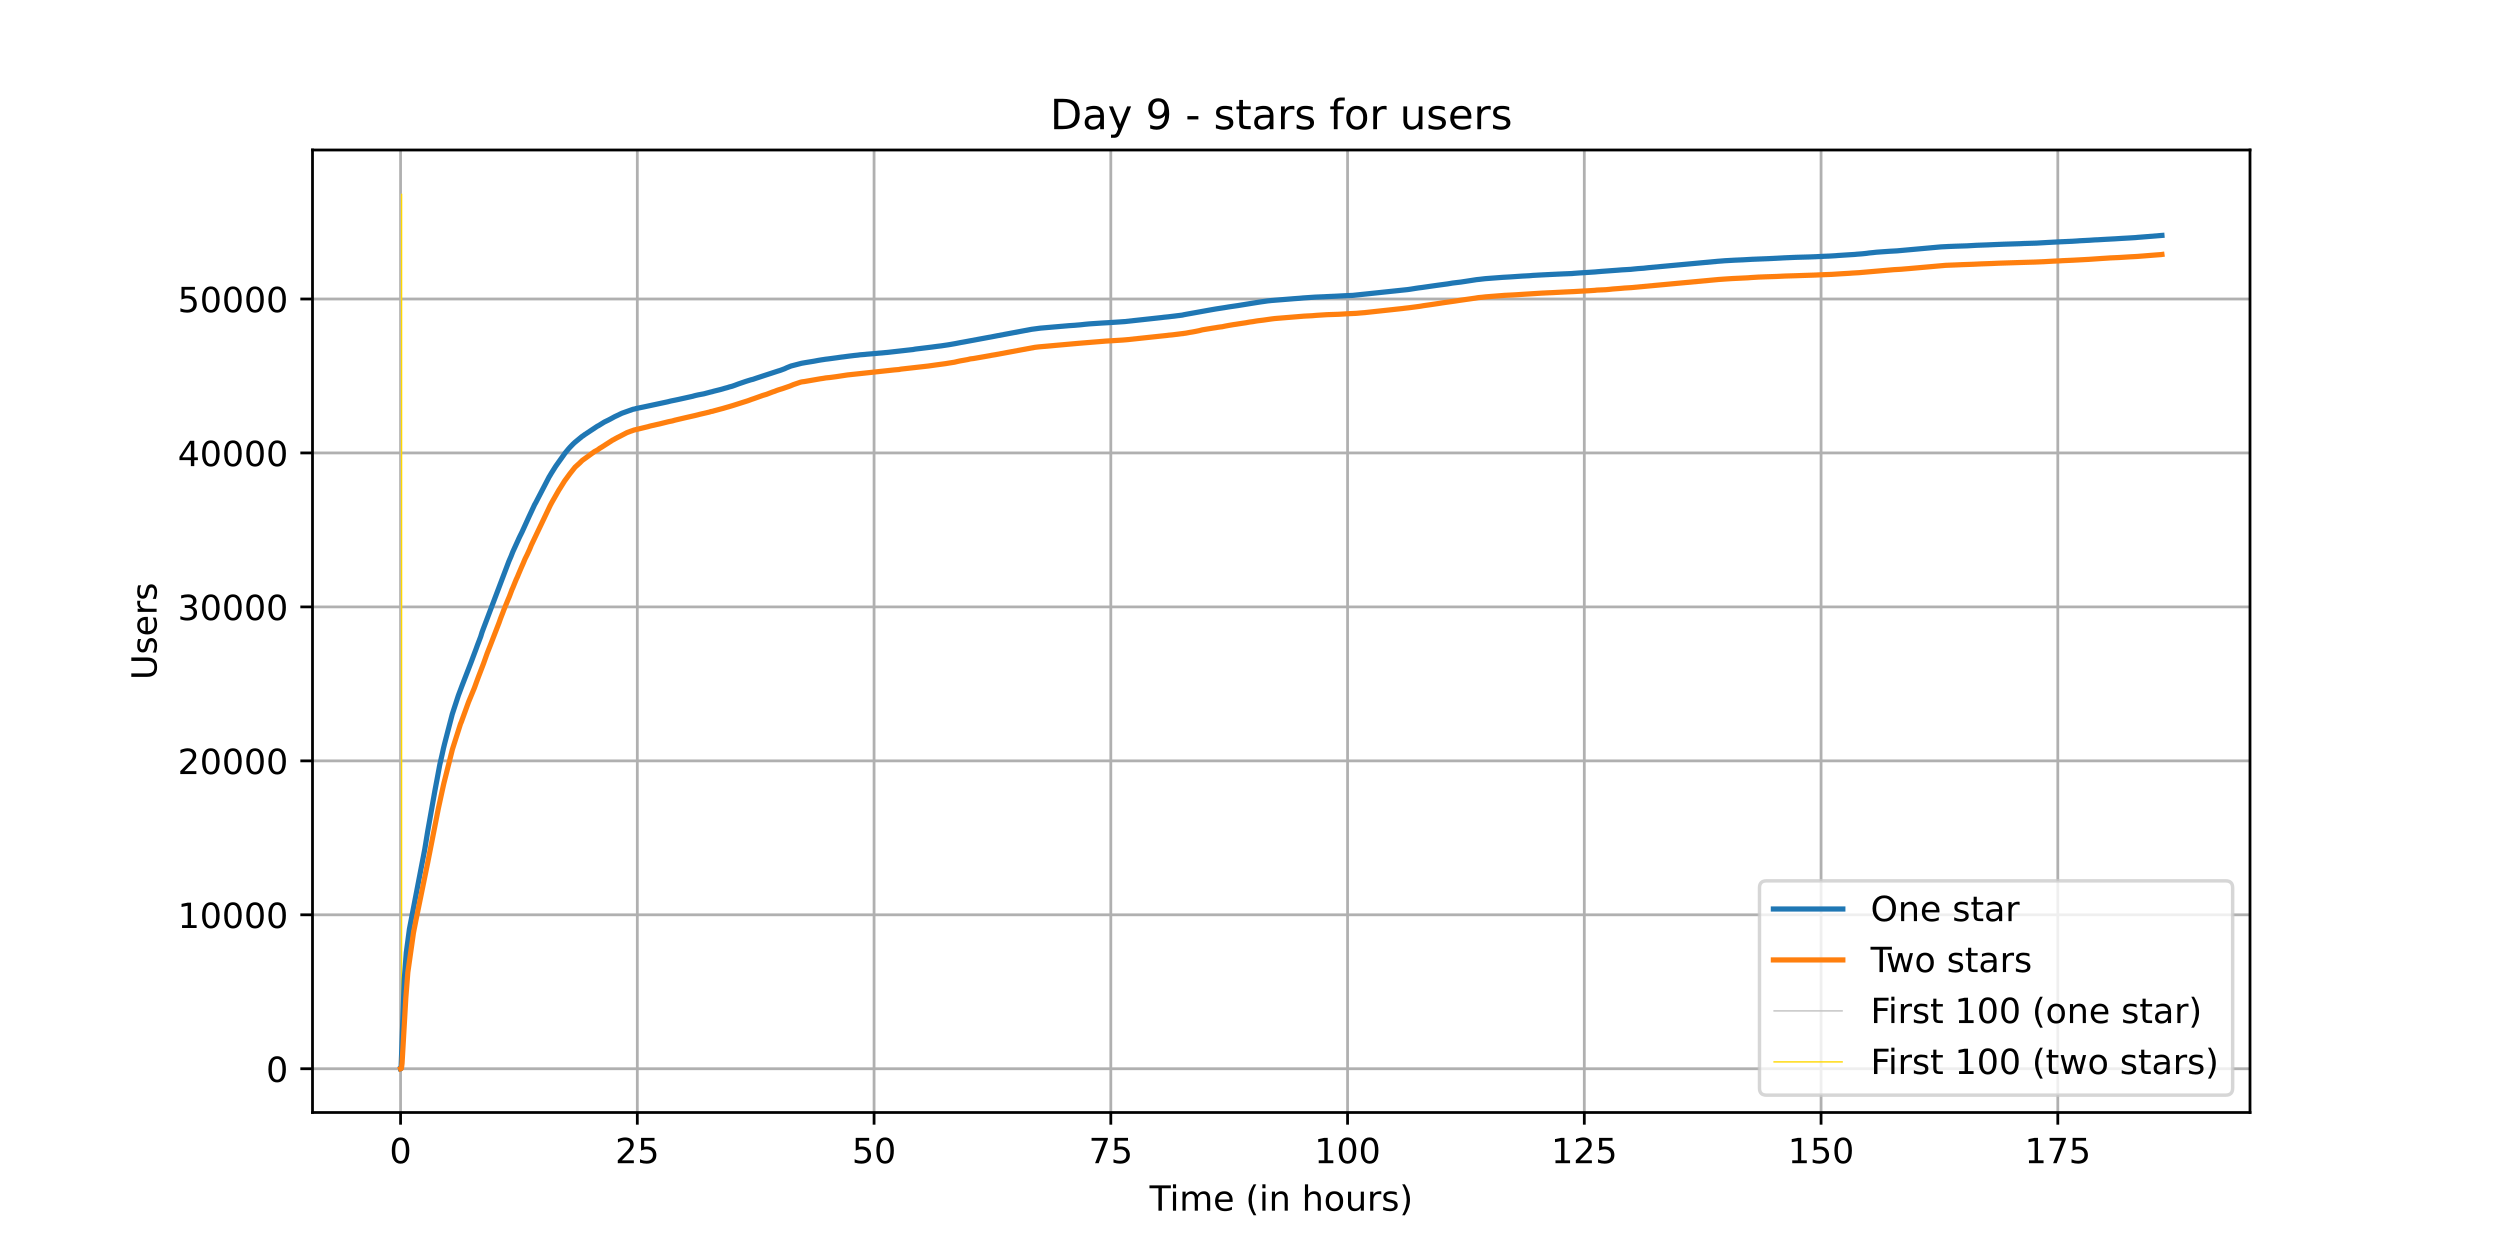 <?xml version="1.0" encoding="utf-8" standalone="no"?>
<!DOCTYPE svg PUBLIC "-//W3C//DTD SVG 1.1//EN"
  "http://www.w3.org/Graphics/SVG/1.1/DTD/svg11.dtd">
<!-- Created with matplotlib (https://matplotlib.org/) -->
<svg height="360pt" version="1.1" viewBox="0 0 720 360" width="720pt" xmlns="http://www.w3.org/2000/svg" xmlns:xlink="http://www.w3.org/1999/xlink">
 <defs>
  <style type="text/css">*{stroke-linecap:butt;stroke-linejoin:round;}</style>
 </defs>
 <g id="figure_1">
  <g id="patch_1">
   <path d="M 0 360 
L 720 360 
L 720 0 
L 0 0 
z
" style="fill:#ffffff;"/>
  </g>
  <g id="axes_1">
   <g id="patch_2">
    <path d="M 90 320.4 
L 648 320.4 
L 648 43.2 
L 90 43.2 
z
" style="fill:#ffffff;"/>
   </g>
   <g id="matplotlib.axis_1">
    <g id="xtick_1">
     <g id="line2d_1">
      <path clip-path="url(#pc6e2fe2a03)" d="M 115.364 320.4 
L 115.364 43.2 
" style="fill:none;stroke:#b0b0b0;stroke-linecap:square;stroke-width:0.8;"/>
     </g>
     <g id="line2d_2">
      <defs>
       <path d="M 0 0 
L 0 3.5 
" id="m07ed922bd0" style="stroke:#000000;stroke-width:0.8;"/>
      </defs>
      <g>
       <use style="stroke:#000000;stroke-width:0.8;" x="115.364" xlink:href="#m07ed922bd0" y="320.4"/>
      </g>
     </g>
     <g id="text_1">
      <!-- 0 -->
      <g transform="translate(112.182 334.998)scale(0.1 -0.1)">
       <defs>
        <path d="M 31.781 66.406 
Q 24.172 66.406 20.328 58.906 
Q 16.5 51.422 16.5 36.375 
Q 16.5 21.391 20.328 13.891 
Q 24.172 6.391 31.781 6.391 
Q 39.453 6.391 43.281 13.891 
Q 47.125 21.391 47.125 36.375 
Q 47.125 51.422 43.281 58.906 
Q 39.453 66.406 31.781 66.406 
z
M 31.781 74.219 
Q 44.047 74.219 50.516 64.516 
Q 56.984 54.828 56.984 36.375 
Q 56.984 17.969 50.516 8.266 
Q 44.047 -1.422 31.781 -1.422 
Q 19.531 -1.422 13.062 8.266 
Q 6.594 17.969 6.594 36.375 
Q 6.594 54.828 13.062 64.516 
Q 19.531 74.219 31.781 74.219 
z
" id="DejaVuSans-48"/>
       </defs>
       <use xlink:href="#DejaVuSans-48"/>
      </g>
     </g>
    </g>
    <g id="xtick_2">
     <g id="line2d_3">
      <path clip-path="url(#pc6e2fe2a03)" d="M 183.547 320.4 
L 183.547 43.2 
" style="fill:none;stroke:#b0b0b0;stroke-linecap:square;stroke-width:0.8;"/>
     </g>
     <g id="line2d_4">
      <g>
       <use style="stroke:#000000;stroke-width:0.8;" x="183.547" xlink:href="#m07ed922bd0" y="320.4"/>
      </g>
     </g>
     <g id="text_2">
      <!-- 25 -->
      <g transform="translate(177.185 334.998)scale(0.1 -0.1)">
       <defs>
        <path d="M 19.188 8.297 
L 53.609 8.297 
L 53.609 0 
L 7.328 0 
L 7.328 8.297 
Q 12.938 14.109 22.625 23.891 
Q 32.328 33.688 34.812 36.531 
Q 39.547 41.844 41.422 45.531 
Q 43.312 49.219 43.312 52.781 
Q 43.312 58.594 39.234 62.25 
Q 35.156 65.922 28.609 65.922 
Q 23.969 65.922 18.812 64.312 
Q 13.672 62.703 7.812 59.422 
L 7.812 69.391 
Q 13.766 71.781 18.938 73 
Q 24.125 74.219 28.422 74.219 
Q 39.75 74.219 46.484 68.547 
Q 53.219 62.891 53.219 53.422 
Q 53.219 48.922 51.531 44.891 
Q 49.859 40.875 45.406 35.406 
Q 44.188 33.984 37.641 27.219 
Q 31.109 20.453 19.188 8.297 
z
" id="DejaVuSans-50"/>
        <path d="M 10.797 72.906 
L 49.516 72.906 
L 49.516 64.594 
L 19.828 64.594 
L 19.828 46.734 
Q 21.969 47.469 24.109 47.828 
Q 26.266 48.188 28.422 48.188 
Q 40.625 48.188 47.75 41.5 
Q 54.891 34.812 54.891 23.391 
Q 54.891 11.625 47.562 5.094 
Q 40.234 -1.422 26.906 -1.422 
Q 22.312 -1.422 17.547 -0.641 
Q 12.797 0.141 7.719 1.703 
L 7.719 11.625 
Q 12.109 9.234 16.797 8.062 
Q 21.484 6.891 26.703 6.891 
Q 35.156 6.891 40.078 11.328 
Q 45.016 15.766 45.016 23.391 
Q 45.016 31 40.078 35.438 
Q 35.156 39.891 26.703 39.891 
Q 22.75 39.891 18.812 39.016 
Q 14.891 38.141 10.797 36.281 
z
" id="DejaVuSans-53"/>
       </defs>
       <use xlink:href="#DejaVuSans-50"/>
       <use x="63.623" xlink:href="#DejaVuSans-53"/>
      </g>
     </g>
    </g>
    <g id="xtick_3">
     <g id="line2d_5">
      <path clip-path="url(#pc6e2fe2a03)" d="M 251.731 320.4 
L 251.731 43.2 
" style="fill:none;stroke:#b0b0b0;stroke-linecap:square;stroke-width:0.8;"/>
     </g>
     <g id="line2d_6">
      <g>
       <use style="stroke:#000000;stroke-width:0.8;" x="251.731" xlink:href="#m07ed922bd0" y="320.4"/>
      </g>
     </g>
     <g id="text_3">
      <!-- 50 -->
      <g transform="translate(245.368 334.998)scale(0.1 -0.1)">
       <use xlink:href="#DejaVuSans-53"/>
       <use x="63.623" xlink:href="#DejaVuSans-48"/>
      </g>
     </g>
    </g>
    <g id="xtick_4">
     <g id="line2d_7">
      <path clip-path="url(#pc6e2fe2a03)" d="M 319.914 320.4 
L 319.914 43.2 
" style="fill:none;stroke:#b0b0b0;stroke-linecap:square;stroke-width:0.8;"/>
     </g>
     <g id="line2d_8">
      <g>
       <use style="stroke:#000000;stroke-width:0.8;" x="319.914" xlink:href="#m07ed922bd0" y="320.4"/>
      </g>
     </g>
     <g id="text_4">
      <!-- 75 -->
      <g transform="translate(313.552 334.998)scale(0.1 -0.1)">
       <defs>
        <path d="M 8.203 72.906 
L 55.078 72.906 
L 55.078 68.703 
L 28.609 0 
L 18.312 0 
L 43.219 64.594 
L 8.203 64.594 
z
" id="DejaVuSans-55"/>
       </defs>
       <use xlink:href="#DejaVuSans-55"/>
       <use x="63.623" xlink:href="#DejaVuSans-53"/>
      </g>
     </g>
    </g>
    <g id="xtick_5">
     <g id="line2d_9">
      <path clip-path="url(#pc6e2fe2a03)" d="M 388.098 320.4 
L 388.098 43.2 
" style="fill:none;stroke:#b0b0b0;stroke-linecap:square;stroke-width:0.8;"/>
     </g>
     <g id="line2d_10">
      <g>
       <use style="stroke:#000000;stroke-width:0.8;" x="388.098" xlink:href="#m07ed922bd0" y="320.4"/>
      </g>
     </g>
     <g id="text_5">
      <!-- 100 -->
      <g transform="translate(378.554 334.998)scale(0.1 -0.1)">
       <defs>
        <path d="M 12.406 8.297 
L 28.516 8.297 
L 28.516 63.922 
L 10.984 60.406 
L 10.984 69.391 
L 28.422 72.906 
L 38.281 72.906 
L 38.281 8.297 
L 54.391 8.297 
L 54.391 0 
L 12.406 0 
z
" id="DejaVuSans-49"/>
       </defs>
       <use xlink:href="#DejaVuSans-49"/>
       <use x="63.623" xlink:href="#DejaVuSans-48"/>
       <use x="127.246" xlink:href="#DejaVuSans-48"/>
      </g>
     </g>
    </g>
    <g id="xtick_6">
     <g id="line2d_11">
      <path clip-path="url(#pc6e2fe2a03)" d="M 456.281 320.4 
L 456.281 43.2 
" style="fill:none;stroke:#b0b0b0;stroke-linecap:square;stroke-width:0.8;"/>
     </g>
     <g id="line2d_12">
      <g>
       <use style="stroke:#000000;stroke-width:0.8;" x="456.281" xlink:href="#m07ed922bd0" y="320.4"/>
      </g>
     </g>
     <g id="text_6">
      <!-- 125 -->
      <g transform="translate(446.738 334.998)scale(0.1 -0.1)">
       <use xlink:href="#DejaVuSans-49"/>
       <use x="63.623" xlink:href="#DejaVuSans-50"/>
       <use x="127.246" xlink:href="#DejaVuSans-53"/>
      </g>
     </g>
    </g>
    <g id="xtick_7">
     <g id="line2d_13">
      <path clip-path="url(#pc6e2fe2a03)" d="M 524.465 320.4 
L 524.465 43.2 
" style="fill:none;stroke:#b0b0b0;stroke-linecap:square;stroke-width:0.8;"/>
     </g>
     <g id="line2d_14">
      <g>
       <use style="stroke:#000000;stroke-width:0.8;" x="524.465" xlink:href="#m07ed922bd0" y="320.4"/>
      </g>
     </g>
     <g id="text_7">
      <!-- 150 -->
      <g transform="translate(514.921 334.998)scale(0.1 -0.1)">
       <use xlink:href="#DejaVuSans-49"/>
       <use x="63.623" xlink:href="#DejaVuSans-53"/>
       <use x="127.246" xlink:href="#DejaVuSans-48"/>
      </g>
     </g>
    </g>
    <g id="xtick_8">
     <g id="line2d_15">
      <path clip-path="url(#pc6e2fe2a03)" d="M 592.648 320.4 
L 592.648 43.2 
" style="fill:none;stroke:#b0b0b0;stroke-linecap:square;stroke-width:0.8;"/>
     </g>
     <g id="line2d_16">
      <g>
       <use style="stroke:#000000;stroke-width:0.8;" x="592.648" xlink:href="#m07ed922bd0" y="320.4"/>
      </g>
     </g>
     <g id="text_8">
      <!-- 175 -->
      <g transform="translate(583.105 334.998)scale(0.1 -0.1)">
       <use xlink:href="#DejaVuSans-49"/>
       <use x="63.623" xlink:href="#DejaVuSans-55"/>
       <use x="127.246" xlink:href="#DejaVuSans-53"/>
      </g>
     </g>
    </g>
    <g id="text_9">
     <!-- Time (in hours) -->
     <g transform="translate(331.072 348.677)scale(0.1 -0.1)">
      <defs>
       <path d="M -0.297 72.906 
L 61.375 72.906 
L 61.375 64.594 
L 35.5 64.594 
L 35.5 0 
L 25.594 0 
L 25.594 64.594 
L -0.297 64.594 
z
" id="DejaVuSans-84"/>
       <path d="M 9.422 54.688 
L 18.406 54.688 
L 18.406 0 
L 9.422 0 
z
M 9.422 75.984 
L 18.406 75.984 
L 18.406 64.594 
L 9.422 64.594 
z
" id="DejaVuSans-105"/>
       <path d="M 52 44.188 
Q 55.375 50.25 60.062 53.125 
Q 64.75 56 71.094 56 
Q 79.641 56 84.281 50.016 
Q 88.922 44.047 88.922 33.016 
L 88.922 0 
L 79.891 0 
L 79.891 32.719 
Q 79.891 40.578 77.094 44.375 
Q 74.312 48.188 68.609 48.188 
Q 61.625 48.188 57.562 43.547 
Q 53.516 38.922 53.516 30.906 
L 53.516 0 
L 44.484 0 
L 44.484 32.719 
Q 44.484 40.625 41.703 44.406 
Q 38.922 48.188 33.109 48.188 
Q 26.219 48.188 22.156 43.531 
Q 18.109 38.875 18.109 30.906 
L 18.109 0 
L 9.078 0 
L 9.078 54.688 
L 18.109 54.688 
L 18.109 46.188 
Q 21.188 51.219 25.484 53.609 
Q 29.781 56 35.688 56 
Q 41.656 56 45.828 52.969 
Q 50 49.953 52 44.188 
z
" id="DejaVuSans-109"/>
       <path d="M 56.203 29.594 
L 56.203 25.203 
L 14.891 25.203 
Q 15.484 15.922 20.484 11.062 
Q 25.484 6.203 34.422 6.203 
Q 39.594 6.203 44.453 7.469 
Q 49.312 8.734 54.109 11.281 
L 54.109 2.781 
Q 49.266 0.734 44.188 -0.344 
Q 39.109 -1.422 33.891 -1.422 
Q 20.797 -1.422 13.156 6.188 
Q 5.516 13.812 5.516 26.812 
Q 5.516 40.234 12.766 48.109 
Q 20.016 56 32.328 56 
Q 43.359 56 49.781 48.891 
Q 56.203 41.797 56.203 29.594 
z
M 47.219 32.234 
Q 47.125 39.594 43.094 43.984 
Q 39.062 48.391 32.422 48.391 
Q 24.906 48.391 20.391 44.141 
Q 15.875 39.891 15.188 32.172 
z
" id="DejaVuSans-101"/>
       <path id="DejaVuSans-32"/>
       <path d="M 31 75.875 
Q 24.469 64.656 21.281 53.656 
Q 18.109 42.672 18.109 31.391 
Q 18.109 20.125 21.312 9.062 
Q 24.516 -2 31 -13.188 
L 23.188 -13.188 
Q 15.875 -1.703 12.234 9.375 
Q 8.594 20.453 8.594 31.391 
Q 8.594 42.281 12.203 53.312 
Q 15.828 64.359 23.188 75.875 
z
" id="DejaVuSans-40"/>
       <path d="M 54.891 33.016 
L 54.891 0 
L 45.906 0 
L 45.906 32.719 
Q 45.906 40.484 42.875 44.328 
Q 39.844 48.188 33.797 48.188 
Q 26.516 48.188 22.312 43.547 
Q 18.109 38.922 18.109 30.906 
L 18.109 0 
L 9.078 0 
L 9.078 54.688 
L 18.109 54.688 
L 18.109 46.188 
Q 21.344 51.125 25.703 53.562 
Q 30.078 56 35.797 56 
Q 45.219 56 50.047 50.172 
Q 54.891 44.344 54.891 33.016 
z
" id="DejaVuSans-110"/>
       <path d="M 54.891 33.016 
L 54.891 0 
L 45.906 0 
L 45.906 32.719 
Q 45.906 40.484 42.875 44.328 
Q 39.844 48.188 33.797 48.188 
Q 26.516 48.188 22.312 43.547 
Q 18.109 38.922 18.109 30.906 
L 18.109 0 
L 9.078 0 
L 9.078 75.984 
L 18.109 75.984 
L 18.109 46.188 
Q 21.344 51.125 25.703 53.562 
Q 30.078 56 35.797 56 
Q 45.219 56 50.047 50.172 
Q 54.891 44.344 54.891 33.016 
z
" id="DejaVuSans-104"/>
       <path d="M 30.609 48.391 
Q 23.391 48.391 19.188 42.75 
Q 14.984 37.109 14.984 27.297 
Q 14.984 17.484 19.156 11.844 
Q 23.344 6.203 30.609 6.203 
Q 37.797 6.203 41.984 11.859 
Q 46.188 17.531 46.188 27.297 
Q 46.188 37.016 41.984 42.703 
Q 37.797 48.391 30.609 48.391 
z
M 30.609 56 
Q 42.328 56 49.016 48.375 
Q 55.719 40.766 55.719 27.297 
Q 55.719 13.875 49.016 6.219 
Q 42.328 -1.422 30.609 -1.422 
Q 18.844 -1.422 12.172 6.219 
Q 5.516 13.875 5.516 27.297 
Q 5.516 40.766 12.172 48.375 
Q 18.844 56 30.609 56 
z
" id="DejaVuSans-111"/>
       <path d="M 8.5 21.578 
L 8.5 54.688 
L 17.484 54.688 
L 17.484 21.922 
Q 17.484 14.156 20.5 10.266 
Q 23.531 6.391 29.594 6.391 
Q 36.859 6.391 41.078 11.031 
Q 45.312 15.672 45.312 23.688 
L 45.312 54.688 
L 54.297 54.688 
L 54.297 0 
L 45.312 0 
L 45.312 8.406 
Q 42.047 3.422 37.719 1 
Q 33.406 -1.422 27.688 -1.422 
Q 18.266 -1.422 13.375 4.438 
Q 8.5 10.297 8.5 21.578 
z
M 31.109 56 
z
" id="DejaVuSans-117"/>
       <path d="M 41.109 46.297 
Q 39.594 47.172 37.812 47.578 
Q 36.031 48 33.891 48 
Q 26.266 48 22.188 43.047 
Q 18.109 38.094 18.109 28.812 
L 18.109 0 
L 9.078 0 
L 9.078 54.688 
L 18.109 54.688 
L 18.109 46.188 
Q 20.953 51.172 25.484 53.578 
Q 30.031 56 36.531 56 
Q 37.453 56 38.578 55.875 
Q 39.703 55.766 41.062 55.516 
z
" id="DejaVuSans-114"/>
       <path d="M 44.281 53.078 
L 44.281 44.578 
Q 40.484 46.531 36.375 47.5 
Q 32.281 48.484 27.875 48.484 
Q 21.188 48.484 17.844 46.438 
Q 14.5 44.391 14.5 40.281 
Q 14.5 37.156 16.891 35.375 
Q 19.281 33.594 26.516 31.984 
L 29.594 31.297 
Q 39.156 29.25 43.188 25.516 
Q 47.219 21.781 47.219 15.094 
Q 47.219 7.469 41.188 3.016 
Q 35.156 -1.422 24.609 -1.422 
Q 20.219 -1.422 15.453 -0.562 
Q 10.688 0.297 5.422 2 
L 5.422 11.281 
Q 10.406 8.688 15.234 7.391 
Q 20.062 6.109 24.812 6.109 
Q 31.156 6.109 34.562 8.281 
Q 37.984 10.453 37.984 14.406 
Q 37.984 18.062 35.516 20.016 
Q 33.062 21.969 24.703 23.781 
L 21.578 24.516 
Q 13.234 26.266 9.516 29.906 
Q 5.812 33.547 5.812 39.891 
Q 5.812 47.609 11.281 51.797 
Q 16.75 56 26.812 56 
Q 31.781 56 36.172 55.266 
Q 40.578 54.547 44.281 53.078 
z
" id="DejaVuSans-115"/>
       <path d="M 8.016 75.875 
L 15.828 75.875 
Q 23.141 64.359 26.781 53.312 
Q 30.422 42.281 30.422 31.391 
Q 30.422 20.453 26.781 9.375 
Q 23.141 -1.703 15.828 -13.188 
L 8.016 -13.188 
Q 14.5 -2 17.703 9.062 
Q 20.906 20.125 20.906 31.391 
Q 20.906 42.672 17.703 53.656 
Q 14.5 64.656 8.016 75.875 
z
" id="DejaVuSans-41"/>
      </defs>
      <use xlink:href="#DejaVuSans-84"/>
      <use x="57.959" xlink:href="#DejaVuSans-105"/>
      <use x="85.742" xlink:href="#DejaVuSans-109"/>
      <use x="183.154" xlink:href="#DejaVuSans-101"/>
      <use x="244.678" xlink:href="#DejaVuSans-32"/>
      <use x="276.465" xlink:href="#DejaVuSans-40"/>
      <use x="315.479" xlink:href="#DejaVuSans-105"/>
      <use x="343.262" xlink:href="#DejaVuSans-110"/>
      <use x="406.641" xlink:href="#DejaVuSans-32"/>
      <use x="438.428" xlink:href="#DejaVuSans-104"/>
      <use x="501.807" xlink:href="#DejaVuSans-111"/>
      <use x="562.988" xlink:href="#DejaVuSans-117"/>
      <use x="626.367" xlink:href="#DejaVuSans-114"/>
      <use x="667.48" xlink:href="#DejaVuSans-115"/>
      <use x="719.58" xlink:href="#DejaVuSans-41"/>
     </g>
    </g>
   </g>
   <g id="matplotlib.axis_2">
    <g id="ytick_1">
     <g id="line2d_17">
      <path clip-path="url(#pc6e2fe2a03)" d="M 90 307.8 
L 648 307.8 
" style="fill:none;stroke:#b0b0b0;stroke-linecap:square;stroke-width:0.8;"/>
     </g>
     <g id="line2d_18">
      <defs>
       <path d="M 0 0 
L -3.5 0 
" id="m177a69fa17" style="stroke:#000000;stroke-width:0.8;"/>
      </defs>
      <g>
       <use style="stroke:#000000;stroke-width:0.8;" x="90" xlink:href="#m177a69fa17" y="307.8"/>
      </g>
     </g>
     <g id="text_10">
      <!-- 0 -->
      <g transform="translate(76.638 311.599)scale(0.1 -0.1)">
       <use xlink:href="#DejaVuSans-48"/>
      </g>
     </g>
    </g>
    <g id="ytick_2">
     <g id="line2d_19">
      <path clip-path="url(#pc6e2fe2a03)" d="M 90 263.461 
L 648 263.461 
" style="fill:none;stroke:#b0b0b0;stroke-linecap:square;stroke-width:0.8;"/>
     </g>
     <g id="line2d_20">
      <g>
       <use style="stroke:#000000;stroke-width:0.8;" x="90" xlink:href="#m177a69fa17" y="263.461"/>
      </g>
     </g>
     <g id="text_11">
      <!-- 10000 -->
      <g transform="translate(51.188 267.261)scale(0.1 -0.1)">
       <use xlink:href="#DejaVuSans-49"/>
       <use x="63.623" xlink:href="#DejaVuSans-48"/>
       <use x="127.246" xlink:href="#DejaVuSans-48"/>
       <use x="190.869" xlink:href="#DejaVuSans-48"/>
       <use x="254.492" xlink:href="#DejaVuSans-48"/>
      </g>
     </g>
    </g>
    <g id="ytick_3">
     <g id="line2d_21">
      <path clip-path="url(#pc6e2fe2a03)" d="M 90 219.123 
L 648 219.123 
" style="fill:none;stroke:#b0b0b0;stroke-linecap:square;stroke-width:0.8;"/>
     </g>
     <g id="line2d_22">
      <g>
       <use style="stroke:#000000;stroke-width:0.8;" x="90" xlink:href="#m177a69fa17" y="219.123"/>
      </g>
     </g>
     <g id="text_12">
      <!-- 20000 -->
      <g transform="translate(51.188 222.922)scale(0.1 -0.1)">
       <use xlink:href="#DejaVuSans-50"/>
       <use x="63.623" xlink:href="#DejaVuSans-48"/>
       <use x="127.246" xlink:href="#DejaVuSans-48"/>
       <use x="190.869" xlink:href="#DejaVuSans-48"/>
       <use x="254.492" xlink:href="#DejaVuSans-48"/>
      </g>
     </g>
    </g>
    <g id="ytick_4">
     <g id="line2d_23">
      <path clip-path="url(#pc6e2fe2a03)" d="M 90 174.784 
L 648 174.784 
" style="fill:none;stroke:#b0b0b0;stroke-linecap:square;stroke-width:0.8;"/>
     </g>
     <g id="line2d_24">
      <g>
       <use style="stroke:#000000;stroke-width:0.8;" x="90" xlink:href="#m177a69fa17" y="174.784"/>
      </g>
     </g>
     <g id="text_13">
      <!-- 30000 -->
      <g transform="translate(51.188 178.584)scale(0.1 -0.1)">
       <defs>
        <path d="M 40.578 39.312 
Q 47.656 37.797 51.625 33 
Q 55.609 28.219 55.609 21.188 
Q 55.609 10.406 48.188 4.484 
Q 40.766 -1.422 27.094 -1.422 
Q 22.516 -1.422 17.656 -0.516 
Q 12.797 0.391 7.625 2.203 
L 7.625 11.719 
Q 11.719 9.328 16.594 8.109 
Q 21.484 6.891 26.812 6.891 
Q 36.078 6.891 40.938 10.547 
Q 45.797 14.203 45.797 21.188 
Q 45.797 27.641 41.281 31.266 
Q 36.766 34.906 28.719 34.906 
L 20.219 34.906 
L 20.219 43.016 
L 29.109 43.016 
Q 36.375 43.016 40.234 45.922 
Q 44.094 48.828 44.094 54.297 
Q 44.094 59.906 40.109 62.906 
Q 36.141 65.922 28.719 65.922 
Q 24.656 65.922 20.016 65.031 
Q 15.375 64.156 9.812 62.312 
L 9.812 71.094 
Q 15.438 72.656 20.344 73.438 
Q 25.25 74.219 29.594 74.219 
Q 40.828 74.219 47.359 69.109 
Q 53.906 64.016 53.906 55.328 
Q 53.906 49.266 50.438 45.094 
Q 46.969 40.922 40.578 39.312 
z
" id="DejaVuSans-51"/>
       </defs>
       <use xlink:href="#DejaVuSans-51"/>
       <use x="63.623" xlink:href="#DejaVuSans-48"/>
       <use x="127.246" xlink:href="#DejaVuSans-48"/>
       <use x="190.869" xlink:href="#DejaVuSans-48"/>
       <use x="254.492" xlink:href="#DejaVuSans-48"/>
      </g>
     </g>
    </g>
    <g id="ytick_5">
     <g id="line2d_25">
      <path clip-path="url(#pc6e2fe2a03)" d="M 90 130.446 
L 648 130.446 
" style="fill:none;stroke:#b0b0b0;stroke-linecap:square;stroke-width:0.8;"/>
     </g>
     <g id="line2d_26">
      <g>
       <use style="stroke:#000000;stroke-width:0.8;" x="90" xlink:href="#m177a69fa17" y="130.446"/>
      </g>
     </g>
     <g id="text_14">
      <!-- 40000 -->
      <g transform="translate(51.188 134.245)scale(0.1 -0.1)">
       <defs>
        <path d="M 37.797 64.312 
L 12.891 25.391 
L 37.797 25.391 
z
M 35.203 72.906 
L 47.609 72.906 
L 47.609 25.391 
L 58.016 25.391 
L 58.016 17.188 
L 47.609 17.188 
L 47.609 0 
L 37.797 0 
L 37.797 17.188 
L 4.891 17.188 
L 4.891 26.703 
z
" id="DejaVuSans-52"/>
       </defs>
       <use xlink:href="#DejaVuSans-52"/>
       <use x="63.623" xlink:href="#DejaVuSans-48"/>
       <use x="127.246" xlink:href="#DejaVuSans-48"/>
       <use x="190.869" xlink:href="#DejaVuSans-48"/>
       <use x="254.492" xlink:href="#DejaVuSans-48"/>
      </g>
     </g>
    </g>
    <g id="ytick_6">
     <g id="line2d_27">
      <path clip-path="url(#pc6e2fe2a03)" d="M 90 86.107 
L 648 86.107 
" style="fill:none;stroke:#b0b0b0;stroke-linecap:square;stroke-width:0.8;"/>
     </g>
     <g id="line2d_28">
      <g>
       <use style="stroke:#000000;stroke-width:0.8;" x="90" xlink:href="#m177a69fa17" y="86.107"/>
      </g>
     </g>
     <g id="text_15">
      <!-- 50000 -->
      <g transform="translate(51.188 89.907)scale(0.1 -0.1)">
       <use xlink:href="#DejaVuSans-53"/>
       <use x="63.623" xlink:href="#DejaVuSans-48"/>
       <use x="127.246" xlink:href="#DejaVuSans-48"/>
       <use x="190.869" xlink:href="#DejaVuSans-48"/>
       <use x="254.492" xlink:href="#DejaVuSans-48"/>
      </g>
     </g>
    </g>
    <g id="text_16">
     <!-- Users -->
     <g transform="translate(45.108 195.801)rotate(-90)scale(0.1 -0.1)">
      <defs>
       <path d="M 8.688 72.906 
L 18.609 72.906 
L 18.609 28.609 
Q 18.609 16.891 22.844 11.734 
Q 27.094 6.594 36.625 6.594 
Q 46.094 6.594 50.344 11.734 
Q 54.594 16.891 54.594 28.609 
L 54.594 72.906 
L 64.5 72.906 
L 64.5 27.391 
Q 64.5 13.141 57.438 5.859 
Q 50.391 -1.422 36.625 -1.422 
Q 22.797 -1.422 15.734 5.859 
Q 8.688 13.141 8.688 27.391 
z
" id="DejaVuSans-85"/>
      </defs>
      <use xlink:href="#DejaVuSans-85"/>
      <use x="73.193" xlink:href="#DejaVuSans-115"/>
      <use x="125.293" xlink:href="#DejaVuSans-101"/>
      <use x="186.816" xlink:href="#DejaVuSans-114"/>
      <use x="227.93" xlink:href="#DejaVuSans-115"/>
     </g>
    </g>
   </g>
   <g id="LineCollection_1">
    <path clip-path="url(#pc6e2fe2a03)" d="M 115.521 307.8 
L 115.521 55.8 
" style="fill:none;stroke:#c0c0c0;stroke-width:0.4;"/>
   </g>
   <g id="LineCollection_2">
    <path clip-path="url(#pc6e2fe2a03)" d="M 115.657 307.8 
L 115.657 55.8 
" style="fill:none;stroke:#ffd700;stroke-width:0.4;"/>
   </g>
   <g id="line2d_29">
    <path clip-path="url(#pc6e2fe2a03)" d="M 115.364 307.8 
L 115.431 307.796 
L 115.521 307.219 
L 115.702 302.439 
L 116.422 282.261 
L 117.008 274.382 
L 117.908 267.603 
L 122.324 244.635 
L 123.18 239.403 
L 125.252 227.729 
L 125.882 224.395 
L 126.648 220.285 
L 127.324 217.323 
L 127.729 215.483 
L 128.044 214.197 
L 130.252 205.675 
L 132.009 200.301 
L 133.09 197.415 
L 135.702 190.658 
L 136.468 188.605 
L 137.098 186.929 
L 137.549 185.683 
L 137.91 184.738 
L 138.451 183.311 
L 138.81 182.131 
L 139.171 181.147 
L 146.564 161.634 
L 147.15 160.286 
L 147.691 158.911 
L 149.133 155.75 
L 149.403 155.138 
L 149.763 154.384 
L 150.349 153.205 
L 152.331 148.842 
L 152.872 147.689 
L 153.954 145.361 
L 154.315 144.727 
L 158.145 137.354 
L 158.325 137.07 
L 158.775 136.307 
L 159.992 134.365 
L 160.398 133.78 
L 162.741 130.486 
L 163.732 129.284 
L 164.093 128.876 
L 165.085 127.843 
L 165.535 127.426 
L 167.607 125.719 
L 167.968 125.484 
L 168.419 125.147 
L 172.024 122.758 
L 172.385 122.58 
L 174.051 121.547 
L 175.223 120.975 
L 175.718 120.718 
L 176.169 120.474 
L 177.025 120.004 
L 177.701 119.689 
L 178.872 119.126 
L 179.143 119.002 
L 182.297 117.876 
L 182.883 117.765 
L 183.153 117.668 
L 184.415 117.402 
L 185.451 117.189 
L 192.275 115.726 
L 193.179 115.495 
L 194.356 115.256 
L 195.347 115.047 
L 199.492 114.129 
L 199.763 114.045 
L 200.303 113.899 
L 201.069 113.726 
L 201.475 113.65 
L 202.736 113.415 
L 203.547 113.198 
L 203.908 113.105 
L 204.448 112.959 
L 205.214 112.777 
L 205.484 112.688 
L 207.428 112.205 
L 208.059 112.032 
L 208.69 111.841 
L 209.591 111.598 
L 210.042 111.442 
L 210.808 111.252 
L 211.528 110.999 
L 212.611 110.591 
L 214.864 109.82 
L 216.215 109.398 
L 216.892 109.23 
L 217.703 108.946 
L 220.588 107.997 
L 221.038 107.851 
L 224.239 106.809 
L 224.51 106.734 
L 224.96 106.578 
L 225.953 106.206 
L 226.584 105.909 
L 227.26 105.634 
L 227.801 105.417 
L 230.823 104.632 
L 231.409 104.526 
L 231.904 104.437 
L 233.573 104.166 
L 234.474 104.016 
L 235.691 103.785 
L 236.548 103.643 
L 237.269 103.537 
L 237.764 103.457 
L 238.396 103.386 
L 241.28 102.996 
L 241.73 102.925 
L 242.452 102.827 
L 242.857 102.783 
L 244.615 102.548 
L 245.515 102.442 
L 245.921 102.388 
L 247.002 102.278 
L 247.723 102.18 
L 249.075 102.078 
L 249.661 102.012 
L 251.013 101.901 
L 252.003 101.817 
L 253.085 101.71 
L 253.985 101.644 
L 255.066 101.537 
L 255.562 101.497 
L 262.995 100.659 
L 263.581 100.54 
L 268.411 99.95 
L 270.033 99.733 
L 270.98 99.622 
L 273.007 99.32 
L 273.863 99.178 
L 275.214 98.939 
L 275.619 98.859 
L 276.701 98.646 
L 277.331 98.54 
L 286.16 96.899 
L 287.242 96.687 
L 297.111 94.838 
L 297.922 94.731 
L 299.635 94.501 
L 307.881 93.791 
L 309.503 93.685 
L 309.998 93.64 
L 311.26 93.534 
L 312.52 93.392 
L 313.691 93.281 
L 317.25 93.042 
L 319.187 92.931 
L 322.386 92.723 
L 323.962 92.612 
L 334.553 91.455 
L 335.228 91.366 
L 336.355 91.255 
L 340.5 90.75 
L 340.95 90.639 
L 342.166 90.413 
L 342.527 90.351 
L 348.743 89.229 
L 350.229 88.972 
L 352.662 88.595 
L 353.338 88.484 
L 353.698 88.422 
L 354.419 88.311 
L 356.49 88.01 
L 358.158 87.739 
L 361.221 87.242 
L 363.022 86.959 
L 365.095 86.662 
L 366.131 86.551 
L 372.752 86.014 
L 374.238 85.908 
L 375.319 85.806 
L 378.793 85.571 
L 381.361 85.464 
L 382.126 85.42 
L 384.694 85.309 
L 387.081 85.181 
L 389.604 85.07 
L 405.372 83.403 
L 406.094 83.305 
L 407.805 83.03 
L 408.571 82.915 
L 409.472 82.804 
L 411.904 82.454 
L 414.066 82.144 
L 416.859 81.767 
L 417.715 81.629 
L 418.301 81.523 
L 419.743 81.35 
L 420.689 81.239 
L 422.761 80.924 
L 425.239 80.538 
L 426.23 80.436 
L 426.86 80.357 
L 427.851 80.246 
L 432.852 79.869 
L 434.834 79.758 
L 438.392 79.514 
L 440.464 79.408 
L 441.501 79.315 
L 443.483 79.204 
L 445.689 79.093 
L 448.033 78.982 
L 450.195 78.88 
L 452.762 78.778 
L 453.168 78.734 
L 454.654 78.623 
L 457.853 78.419 
L 459.43 78.317 
L 459.97 78.264 
L 461.322 78.153 
L 465.743 77.829 
L 467.095 77.719 
L 469.617 77.577 
L 470.653 77.466 
L 471.734 77.359 
L 473.356 77.249 
L 474.708 77.093 
L 494.713 75.253 
L 496.156 75.142 
L 496.697 75.094 
L 498.634 74.987 
L 499.445 74.939 
L 501.968 74.828 
L 504.627 74.677 
L 507.419 74.566 
L 509.312 74.491 
L 511.565 74.38 
L 514 74.251 
L 516.571 74.14 
L 517.295 74.109 
L 521.172 73.999 
L 522.929 73.932 
L 525.09 73.821 
L 526.983 73.746 
L 528.695 73.639 
L 529.235 73.591 
L 532.523 73.378 
L 534.19 73.276 
L 534.776 73.214 
L 536.262 73.103 
L 537.524 72.97 
L 538.29 72.859 
L 539.416 72.748 
L 540.407 72.637 
L 544.281 72.362 
L 546.309 72.252 
L 558.972 71.103 
L 561.179 70.992 
L 563.117 70.913 
L 566.543 70.802 
L 569.29 70.642 
L 572.354 70.531 
L 574.336 70.443 
L 577.084 70.332 
L 578.66 70.283 
L 581.994 70.177 
L 582.759 70.132 
L 586.498 70.021 
L 589.246 69.857 
L 591.318 69.746 
L 593.57 69.631 
L 596.049 69.52 
L 596.77 69.489 
L 598.393 69.387 
L 598.889 69.343 
L 601.051 69.232 
L 601.816 69.192 
L 603.438 69.081 
L 604.069 69.064 
L 605.916 68.953 
L 606.682 68.913 
L 609.116 68.78 
L 610.873 68.669 
L 613.442 68.523 
L 615.066 68.421 
L 615.652 68.363 
L 617.094 68.252 
L 622.636 67.8 
L 622.636 67.8 
" style="fill:none;stroke:#1f77b4;stroke-linecap:square;stroke-width:1.5;"/>
   </g>
   <g id="line2d_30">
    <path clip-path="url(#pc6e2fe2a03)" d="M 115.364 307.8 
L 115.567 307.72 
L 115.657 307.357 
L 115.792 306.248 
L 116.152 300.027 
L 116.873 287.462 
L 117.458 280.031 
L 119.08 268.636 
L 119.8 264.978 
L 123.134 248.67 
L 126.243 232.859 
L 127.324 227.884 
L 127.819 225.65 
L 130.297 215.793 
L 132.639 208.437 
L 132.864 207.919 
L 134.937 202.195 
L 136.603 198.173 
L 136.829 197.561 
L 137.234 196.43 
L 137.729 195.091 
L 139.261 191.092 
L 140.301 188.157 
L 141.068 186.215 
L 143.726 179.347 
L 144.132 178.194 
L 144.402 177.489 
L 144.808 176.452 
L 145.123 175.609 
L 146.339 172.643 
L 146.7 171.8 
L 147.465 169.761 
L 147.646 169.388 
L 148.682 166.839 
L 148.998 166.174 
L 149.313 165.402 
L 150.168 163.394 
L 150.664 162.272 
L 151.205 160.982 
L 151.836 159.709 
L 152.556 158.14 
L 153.007 157.027 
L 158.46 145.574 
L 158.956 144.648 
L 160.984 141.096 
L 161.299 140.617 
L 162.606 138.511 
L 163.417 137.407 
L 164.093 136.48 
L 165.626 134.534 
L 166.841 133.443 
L 167.698 132.601 
L 168.554 131.989 
L 168.914 131.732 
L 171.213 130.051 
L 171.483 129.914 
L 172.114 129.564 
L 172.745 129.098 
L 173.331 128.752 
L 176.439 126.753 
L 176.709 126.628 
L 177.16 126.367 
L 177.926 125.95 
L 178.241 125.808 
L 180.494 124.629 
L 180.764 124.518 
L 181.305 124.323 
L 181.62 124.194 
L 181.935 124.097 
L 182.568 123.862 
L 184.595 123.374 
L 186.715 122.86 
L 187.032 122.758 
L 187.393 122.669 
L 187.663 122.598 
L 188.206 122.487 
L 188.973 122.305 
L 189.424 122.203 
L 189.92 122.097 
L 192.548 121.441 
L 193.63 121.228 
L 194.4 121.002 
L 197.239 120.337 
L 197.96 120.173 
L 199.537 119.814 
L 200.348 119.627 
L 201.069 119.446 
L 201.475 119.335 
L 204.313 118.674 
L 204.673 118.541 
L 205.259 118.439 
L 205.484 118.359 
L 207.203 117.894 
L 208.149 117.641 
L 209.23 117.326 
L 209.817 117.162 
L 211.033 116.799 
L 215.315 115.442 
L 215.81 115.264 
L 216.396 115.043 
L 217.207 114.768 
L 219.145 114.076 
L 219.641 113.894 
L 220.768 113.562 
L 221.94 113.11 
L 222.526 112.883 
L 223.202 112.662 
L 223.518 112.52 
L 224.149 112.294 
L 224.78 112.099 
L 225.321 111.939 
L 227.485 111.19 
L 228.161 110.91 
L 228.479 110.773 
L 230.552 110.068 
L 231.048 109.962 
L 231.679 109.886 
L 236.277 109.084 
L 236.999 108.982 
L 237.855 108.831 
L 239.027 108.72 
L 240.649 108.503 
L 241.415 108.392 
L 244.074 107.984 
L 257.049 106.587 
L 257.635 106.525 
L 258.896 106.423 
L 259.482 106.304 
L 267.374 105.412 
L 269.493 105.111 
L 272.331 104.725 
L 273.232 104.574 
L 274.899 104.313 
L 275.665 104.127 
L 276.565 103.931 
L 277.512 103.767 
L 278.728 103.546 
L 279.448 103.364 
L 280.394 103.253 
L 285.124 102.424 
L 285.665 102.313 
L 286.521 102.176 
L 298.012 100.039 
L 298.913 99.932 
L 299.32 99.888 
L 310.719 98.868 
L 312.07 98.757 
L 318.467 98.234 
L 320.358 98.123 
L 323.376 97.932 
L 324.686 97.822 
L 336.265 96.585 
L 336.534 96.54 
L 337.571 96.447 
L 341.535 95.946 
L 342.662 95.729 
L 343.338 95.627 
L 344.329 95.441 
L 345.364 95.228 
L 346.266 94.993 
L 349.373 94.483 
L 350.094 94.377 
L 350.635 94.279 
L 351.401 94.168 
L 351.986 94.102 
L 352.932 93.898 
L 353.923 93.716 
L 355.32 93.476 
L 355.95 93.392 
L 356.626 93.281 
L 358.833 92.949 
L 359.419 92.838 
L 359.959 92.74 
L 360.815 92.63 
L 361.716 92.47 
L 362.437 92.364 
L 363.022 92.297 
L 363.878 92.191 
L 364.239 92.137 
L 366.221 91.854 
L 367.122 91.743 
L 367.662 91.698 
L 374.238 91.158 
L 375.544 91.047 
L 377.847 90.931 
L 379.108 90.821 
L 382.171 90.625 
L 385.549 90.515 
L 388.387 90.346 
L 390.684 90.24 
L 391.721 90.142 
L 393.027 90.036 
L 394.289 89.898 
L 403.974 88.847 
L 404.425 88.785 
L 405.733 88.639 
L 408.886 88.222 
L 409.336 88.151 
L 409.922 88.041 
L 412.355 87.695 
L 414.652 87.349 
L 415.327 87.238 
L 416.049 87.132 
L 416.859 87.021 
L 419.247 86.679 
L 420.058 86.551 
L 422.085 86.258 
L 422.4 86.214 
L 424.833 85.868 
L 425.734 85.717 
L 426.815 85.615 
L 427.762 85.504 
L 433.347 85.061 
L 435.644 84.95 
L 436.41 84.906 
L 438.077 84.799 
L 438.933 84.742 
L 440.689 84.631 
L 443.888 84.427 
L 446.095 84.316 
L 446.771 84.294 
L 449.158 84.17 
L 451.366 84.059 
L 453.348 83.97 
L 455.285 83.859 
L 457.808 83.718 
L 459.34 83.616 
L 459.925 83.545 
L 462.404 83.438 
L 463.44 83.345 
L 464.431 83.234 
L 465.337 83.163 
L 466.824 83.052 
L 467.86 82.955 
L 469.707 82.844 
L 494.985 80.49 
L 496.471 80.383 
L 497.282 80.33 
L 498.995 80.219 
L 501.067 80.122 
L 503.365 80.011 
L 504.311 79.935 
L 505.977 79.833 
L 506.473 79.802 
L 508.367 79.727 
L 511.745 79.616 
L 513.954 79.505 
L 517.611 79.395 
L 519.325 79.332 
L 522.658 79.222 
L 524.685 79.128 
L 527.568 79.018 
L 530.722 78.818 
L 532.568 78.712 
L 533.469 78.641 
L 535.406 78.53 
L 545.452 77.661 
L 547.48 77.55 
L 548.516 77.457 
L 549.869 77.346 
L 560.369 76.415 
L 563.163 76.304 
L 565.101 76.22 
L 568.299 76.109 
L 570.507 76.003 
L 573.615 75.892 
L 575.687 75.799 
L 579.156 75.688 
L 580.777 75.635 
L 584.381 75.524 
L 585.867 75.484 
L 588.525 75.373 
L 591.228 75.218 
L 593.435 75.116 
L 593.931 75.08 
L 596.274 74.974 
L 596.995 74.943 
L 599.474 74.81 
L 601.546 74.699 
L 605.196 74.446 
L 606.862 74.34 
L 607.718 74.278 
L 610.288 74.167 
L 613.353 73.972 
L 615.472 73.861 
L 621.014 73.422 
L 622.411 73.316 
L 622.636 73.285 
L 622.636 73.285 
" style="fill:none;stroke:#ff7f0e;stroke-linecap:square;stroke-width:1.5;"/>
   </g>
   <g id="patch_3">
    <path d="M 90 320.4 
L 90 43.2 
" style="fill:none;stroke:#000000;stroke-linecap:square;stroke-linejoin:miter;stroke-width:0.8;"/>
   </g>
   <g id="patch_4">
    <path d="M 648 320.4 
L 648 43.2 
" style="fill:none;stroke:#000000;stroke-linecap:square;stroke-linejoin:miter;stroke-width:0.8;"/>
   </g>
   <g id="patch_5">
    <path d="M 90 320.4 
L 648 320.4 
" style="fill:none;stroke:#000000;stroke-linecap:square;stroke-linejoin:miter;stroke-width:0.8;"/>
   </g>
   <g id="patch_6">
    <path d="M 90 43.2 
L 648 43.2 
" style="fill:none;stroke:#000000;stroke-linecap:square;stroke-linejoin:miter;stroke-width:0.8;"/>
   </g>
   <g id="text_17">
    <!-- Day 9 - stars for users -->
    <g transform="translate(302.426 37.2)scale(0.12 -0.12)">
     <defs>
      <path d="M 19.672 64.797 
L 19.672 8.109 
L 31.594 8.109 
Q 46.688 8.109 53.688 14.938 
Q 60.688 21.781 60.688 36.531 
Q 60.688 51.172 53.688 57.984 
Q 46.688 64.797 31.594 64.797 
z
M 9.812 72.906 
L 30.078 72.906 
Q 51.266 72.906 61.172 64.094 
Q 71.094 55.281 71.094 36.531 
Q 71.094 17.672 61.125 8.828 
Q 51.172 0 30.078 0 
L 9.812 0 
z
" id="DejaVuSans-68"/>
      <path d="M 34.281 27.484 
Q 23.391 27.484 19.188 25 
Q 14.984 22.516 14.984 16.5 
Q 14.984 11.719 18.141 8.906 
Q 21.297 6.109 26.703 6.109 
Q 34.188 6.109 38.703 11.406 
Q 43.219 16.703 43.219 25.484 
L 43.219 27.484 
z
M 52.203 31.203 
L 52.203 0 
L 43.219 0 
L 43.219 8.297 
Q 40.141 3.328 35.547 0.953 
Q 30.953 -1.422 24.312 -1.422 
Q 15.922 -1.422 10.953 3.297 
Q 6 8.016 6 15.922 
Q 6 25.141 12.172 29.828 
Q 18.359 34.516 30.609 34.516 
L 43.219 34.516 
L 43.219 35.406 
Q 43.219 41.609 39.141 45 
Q 35.062 48.391 27.688 48.391 
Q 23 48.391 18.547 47.266 
Q 14.109 46.141 10.016 43.891 
L 10.016 52.203 
Q 14.938 54.109 19.578 55.047 
Q 24.219 56 28.609 56 
Q 40.484 56 46.344 49.844 
Q 52.203 43.703 52.203 31.203 
z
" id="DejaVuSans-97"/>
      <path d="M 32.172 -5.078 
Q 28.375 -14.844 24.75 -17.812 
Q 21.141 -20.797 15.094 -20.797 
L 7.906 -20.797 
L 7.906 -13.281 
L 13.188 -13.281 
Q 16.891 -13.281 18.938 -11.516 
Q 21 -9.766 23.484 -3.219 
L 25.094 0.875 
L 2.984 54.688 
L 12.5 54.688 
L 29.594 11.922 
L 46.688 54.688 
L 56.203 54.688 
z
" id="DejaVuSans-121"/>
      <path d="M 10.984 1.516 
L 10.984 10.5 
Q 14.703 8.734 18.5 7.812 
Q 22.312 6.891 25.984 6.891 
Q 35.75 6.891 40.891 13.453 
Q 46.047 20.016 46.781 33.406 
Q 43.953 29.203 39.594 26.953 
Q 35.25 24.703 29.984 24.703 
Q 19.047 24.703 12.672 31.312 
Q 6.297 37.938 6.297 49.422 
Q 6.297 60.641 12.938 67.422 
Q 19.578 74.219 30.609 74.219 
Q 43.266 74.219 49.922 64.516 
Q 56.594 54.828 56.594 36.375 
Q 56.594 19.141 48.406 8.859 
Q 40.234 -1.422 26.422 -1.422 
Q 22.703 -1.422 18.891 -0.688 
Q 15.094 0.047 10.984 1.516 
z
M 30.609 32.422 
Q 37.25 32.422 41.125 36.953 
Q 45.016 41.5 45.016 49.422 
Q 45.016 57.281 41.125 61.844 
Q 37.25 66.406 30.609 66.406 
Q 23.969 66.406 20.094 61.844 
Q 16.219 57.281 16.219 49.422 
Q 16.219 41.5 20.094 36.953 
Q 23.969 32.422 30.609 32.422 
z
" id="DejaVuSans-57"/>
      <path d="M 4.891 31.391 
L 31.203 31.391 
L 31.203 23.391 
L 4.891 23.391 
z
" id="DejaVuSans-45"/>
      <path d="M 18.312 70.219 
L 18.312 54.688 
L 36.812 54.688 
L 36.812 47.703 
L 18.312 47.703 
L 18.312 18.016 
Q 18.312 11.328 20.141 9.422 
Q 21.969 7.516 27.594 7.516 
L 36.812 7.516 
L 36.812 0 
L 27.594 0 
Q 17.188 0 13.234 3.875 
Q 9.281 7.766 9.281 18.016 
L 9.281 47.703 
L 2.688 47.703 
L 2.688 54.688 
L 9.281 54.688 
L 9.281 70.219 
z
" id="DejaVuSans-116"/>
      <path d="M 37.109 75.984 
L 37.109 68.5 
L 28.516 68.5 
Q 23.688 68.5 21.797 66.547 
Q 19.922 64.594 19.922 59.516 
L 19.922 54.688 
L 34.719 54.688 
L 34.719 47.703 
L 19.922 47.703 
L 19.922 0 
L 10.891 0 
L 10.891 47.703 
L 2.297 47.703 
L 2.297 54.688 
L 10.891 54.688 
L 10.891 58.5 
Q 10.891 67.625 15.141 71.797 
Q 19.391 75.984 28.609 75.984 
z
" id="DejaVuSans-102"/>
     </defs>
     <use xlink:href="#DejaVuSans-68"/>
     <use x="77.002" xlink:href="#DejaVuSans-97"/>
     <use x="138.281" xlink:href="#DejaVuSans-121"/>
     <use x="197.461" xlink:href="#DejaVuSans-32"/>
     <use x="229.248" xlink:href="#DejaVuSans-57"/>
     <use x="292.871" xlink:href="#DejaVuSans-32"/>
     <use x="324.658" xlink:href="#DejaVuSans-45"/>
     <use x="360.742" xlink:href="#DejaVuSans-32"/>
     <use x="392.529" xlink:href="#DejaVuSans-115"/>
     <use x="444.629" xlink:href="#DejaVuSans-116"/>
     <use x="483.838" xlink:href="#DejaVuSans-97"/>
     <use x="545.117" xlink:href="#DejaVuSans-114"/>
     <use x="586.23" xlink:href="#DejaVuSans-115"/>
     <use x="638.33" xlink:href="#DejaVuSans-32"/>
     <use x="670.117" xlink:href="#DejaVuSans-102"/>
     <use x="705.322" xlink:href="#DejaVuSans-111"/>
     <use x="766.504" xlink:href="#DejaVuSans-114"/>
     <use x="807.617" xlink:href="#DejaVuSans-32"/>
     <use x="839.404" xlink:href="#DejaVuSans-117"/>
     <use x="902.783" xlink:href="#DejaVuSans-115"/>
     <use x="954.883" xlink:href="#DejaVuSans-101"/>
     <use x="1016.406" xlink:href="#DejaVuSans-114"/>
     <use x="1057.52" xlink:href="#DejaVuSans-115"/>
    </g>
   </g>
   <g id="legend_1">
    <g id="patch_7">
     <path d="M 508.734 315.4 
L 641 315.4 
Q 643 315.4 643 313.4 
L 643 255.688 
Q 643 253.688 641 253.688 
L 508.734 253.688 
Q 506.734 253.688 506.734 255.688 
L 506.734 313.4 
Q 506.734 315.4 508.734 315.4 
z
" style="fill:#ffffff;opacity:0.8;stroke:#cccccc;stroke-linejoin:miter;"/>
    </g>
    <g id="line2d_31">
     <path d="M 510.734 261.786 
L 530.734 261.786 
" style="fill:none;stroke:#1f77b4;stroke-linecap:square;stroke-width:1.5;"/>
    </g>
    <g id="line2d_32"/>
    <g id="text_18">
     <!-- One star -->
     <g transform="translate(538.734 265.286)scale(0.1 -0.1)">
      <defs>
       <path d="M 39.406 66.219 
Q 28.656 66.219 22.328 58.203 
Q 16.016 50.203 16.016 36.375 
Q 16.016 22.609 22.328 14.594 
Q 28.656 6.594 39.406 6.594 
Q 50.141 6.594 56.422 14.594 
Q 62.703 22.609 62.703 36.375 
Q 62.703 50.203 56.422 58.203 
Q 50.141 66.219 39.406 66.219 
z
M 39.406 74.219 
Q 54.734 74.219 63.906 63.938 
Q 73.094 53.656 73.094 36.375 
Q 73.094 19.141 63.906 8.859 
Q 54.734 -1.422 39.406 -1.422 
Q 24.031 -1.422 14.812 8.828 
Q 5.609 19.094 5.609 36.375 
Q 5.609 53.656 14.812 63.938 
Q 24.031 74.219 39.406 74.219 
z
" id="DejaVuSans-79"/>
      </defs>
      <use xlink:href="#DejaVuSans-79"/>
      <use x="78.711" xlink:href="#DejaVuSans-110"/>
      <use x="142.09" xlink:href="#DejaVuSans-101"/>
      <use x="203.613" xlink:href="#DejaVuSans-32"/>
      <use x="235.4" xlink:href="#DejaVuSans-115"/>
      <use x="287.5" xlink:href="#DejaVuSans-116"/>
      <use x="326.709" xlink:href="#DejaVuSans-97"/>
      <use x="387.988" xlink:href="#DejaVuSans-114"/>
     </g>
    </g>
    <g id="line2d_33">
     <path d="M 510.734 276.464 
L 530.734 276.464 
" style="fill:none;stroke:#ff7f0e;stroke-linecap:square;stroke-width:1.5;"/>
    </g>
    <g id="line2d_34"/>
    <g id="text_19">
     <!-- Two stars -->
     <g transform="translate(538.734 279.964)scale(0.1 -0.1)">
      <defs>
       <path d="M 4.203 54.688 
L 13.188 54.688 
L 24.422 12.016 
L 35.594 54.688 
L 46.188 54.688 
L 57.422 12.016 
L 68.609 54.688 
L 77.594 54.688 
L 63.281 0 
L 52.688 0 
L 40.922 44.828 
L 29.109 0 
L 18.5 0 
z
" id="DejaVuSans-119"/>
      </defs>
      <use xlink:href="#DejaVuSans-84"/>
      <use x="44.584" xlink:href="#DejaVuSans-119"/>
      <use x="126.371" xlink:href="#DejaVuSans-111"/>
      <use x="187.553" xlink:href="#DejaVuSans-32"/>
      <use x="219.34" xlink:href="#DejaVuSans-115"/>
      <use x="271.439" xlink:href="#DejaVuSans-116"/>
      <use x="310.648" xlink:href="#DejaVuSans-97"/>
      <use x="371.928" xlink:href="#DejaVuSans-114"/>
      <use x="413.041" xlink:href="#DejaVuSans-115"/>
     </g>
    </g>
    <g id="line2d_35">
     <path d="M 510.734 291.142 
L 530.734 291.142 
" style="fill:none;stroke:#c0c0c0;stroke-width:0.4;"/>
    </g>
    <g id="text_20">
     <!-- First 100 (one star) -->
     <g transform="translate(538.734 294.642)scale(0.1 -0.1)">
      <defs>
       <path d="M 9.812 72.906 
L 51.703 72.906 
L 51.703 64.594 
L 19.672 64.594 
L 19.672 43.109 
L 48.578 43.109 
L 48.578 34.812 
L 19.672 34.812 
L 19.672 0 
L 9.812 0 
z
" id="DejaVuSans-70"/>
      </defs>
      <use xlink:href="#DejaVuSans-70"/>
      <use x="50.27" xlink:href="#DejaVuSans-105"/>
      <use x="78.053" xlink:href="#DejaVuSans-114"/>
      <use x="119.166" xlink:href="#DejaVuSans-115"/>
      <use x="171.266" xlink:href="#DejaVuSans-116"/>
      <use x="210.475" xlink:href="#DejaVuSans-32"/>
      <use x="242.262" xlink:href="#DejaVuSans-49"/>
      <use x="305.885" xlink:href="#DejaVuSans-48"/>
      <use x="369.508" xlink:href="#DejaVuSans-48"/>
      <use x="433.131" xlink:href="#DejaVuSans-32"/>
      <use x="464.918" xlink:href="#DejaVuSans-40"/>
      <use x="503.932" xlink:href="#DejaVuSans-111"/>
      <use x="565.113" xlink:href="#DejaVuSans-110"/>
      <use x="628.492" xlink:href="#DejaVuSans-101"/>
      <use x="690.016" xlink:href="#DejaVuSans-32"/>
      <use x="721.803" xlink:href="#DejaVuSans-115"/>
      <use x="773.902" xlink:href="#DejaVuSans-116"/>
      <use x="813.111" xlink:href="#DejaVuSans-97"/>
      <use x="874.391" xlink:href="#DejaVuSans-114"/>
      <use x="915.504" xlink:href="#DejaVuSans-41"/>
     </g>
    </g>
    <g id="line2d_36">
     <path d="M 510.734 305.82 
L 530.734 305.82 
" style="fill:none;stroke:#ffd700;stroke-width:0.4;"/>
    </g>
    <g id="text_21">
     <!-- First 100 (two stars) -->
     <g transform="translate(538.734 309.32)scale(0.1 -0.1)">
      <use xlink:href="#DejaVuSans-70"/>
      <use x="50.27" xlink:href="#DejaVuSans-105"/>
      <use x="78.053" xlink:href="#DejaVuSans-114"/>
      <use x="119.166" xlink:href="#DejaVuSans-115"/>
      <use x="171.266" xlink:href="#DejaVuSans-116"/>
      <use x="210.475" xlink:href="#DejaVuSans-32"/>
      <use x="242.262" xlink:href="#DejaVuSans-49"/>
      <use x="305.885" xlink:href="#DejaVuSans-48"/>
      <use x="369.508" xlink:href="#DejaVuSans-48"/>
      <use x="433.131" xlink:href="#DejaVuSans-32"/>
      <use x="464.918" xlink:href="#DejaVuSans-40"/>
      <use x="503.932" xlink:href="#DejaVuSans-116"/>
      <use x="543.141" xlink:href="#DejaVuSans-119"/>
      <use x="624.928" xlink:href="#DejaVuSans-111"/>
      <use x="686.109" xlink:href="#DejaVuSans-32"/>
      <use x="717.896" xlink:href="#DejaVuSans-115"/>
      <use x="769.996" xlink:href="#DejaVuSans-116"/>
      <use x="809.205" xlink:href="#DejaVuSans-97"/>
      <use x="870.484" xlink:href="#DejaVuSans-114"/>
      <use x="911.598" xlink:href="#DejaVuSans-115"/>
      <use x="963.697" xlink:href="#DejaVuSans-41"/>
     </g>
    </g>
   </g>
  </g>
 </g>
 <defs>
  <clipPath id="pc6e2fe2a03">
   <rect height="277.2" width="558" x="90" y="43.2"/>
  </clipPath>
 </defs>
</svg>
